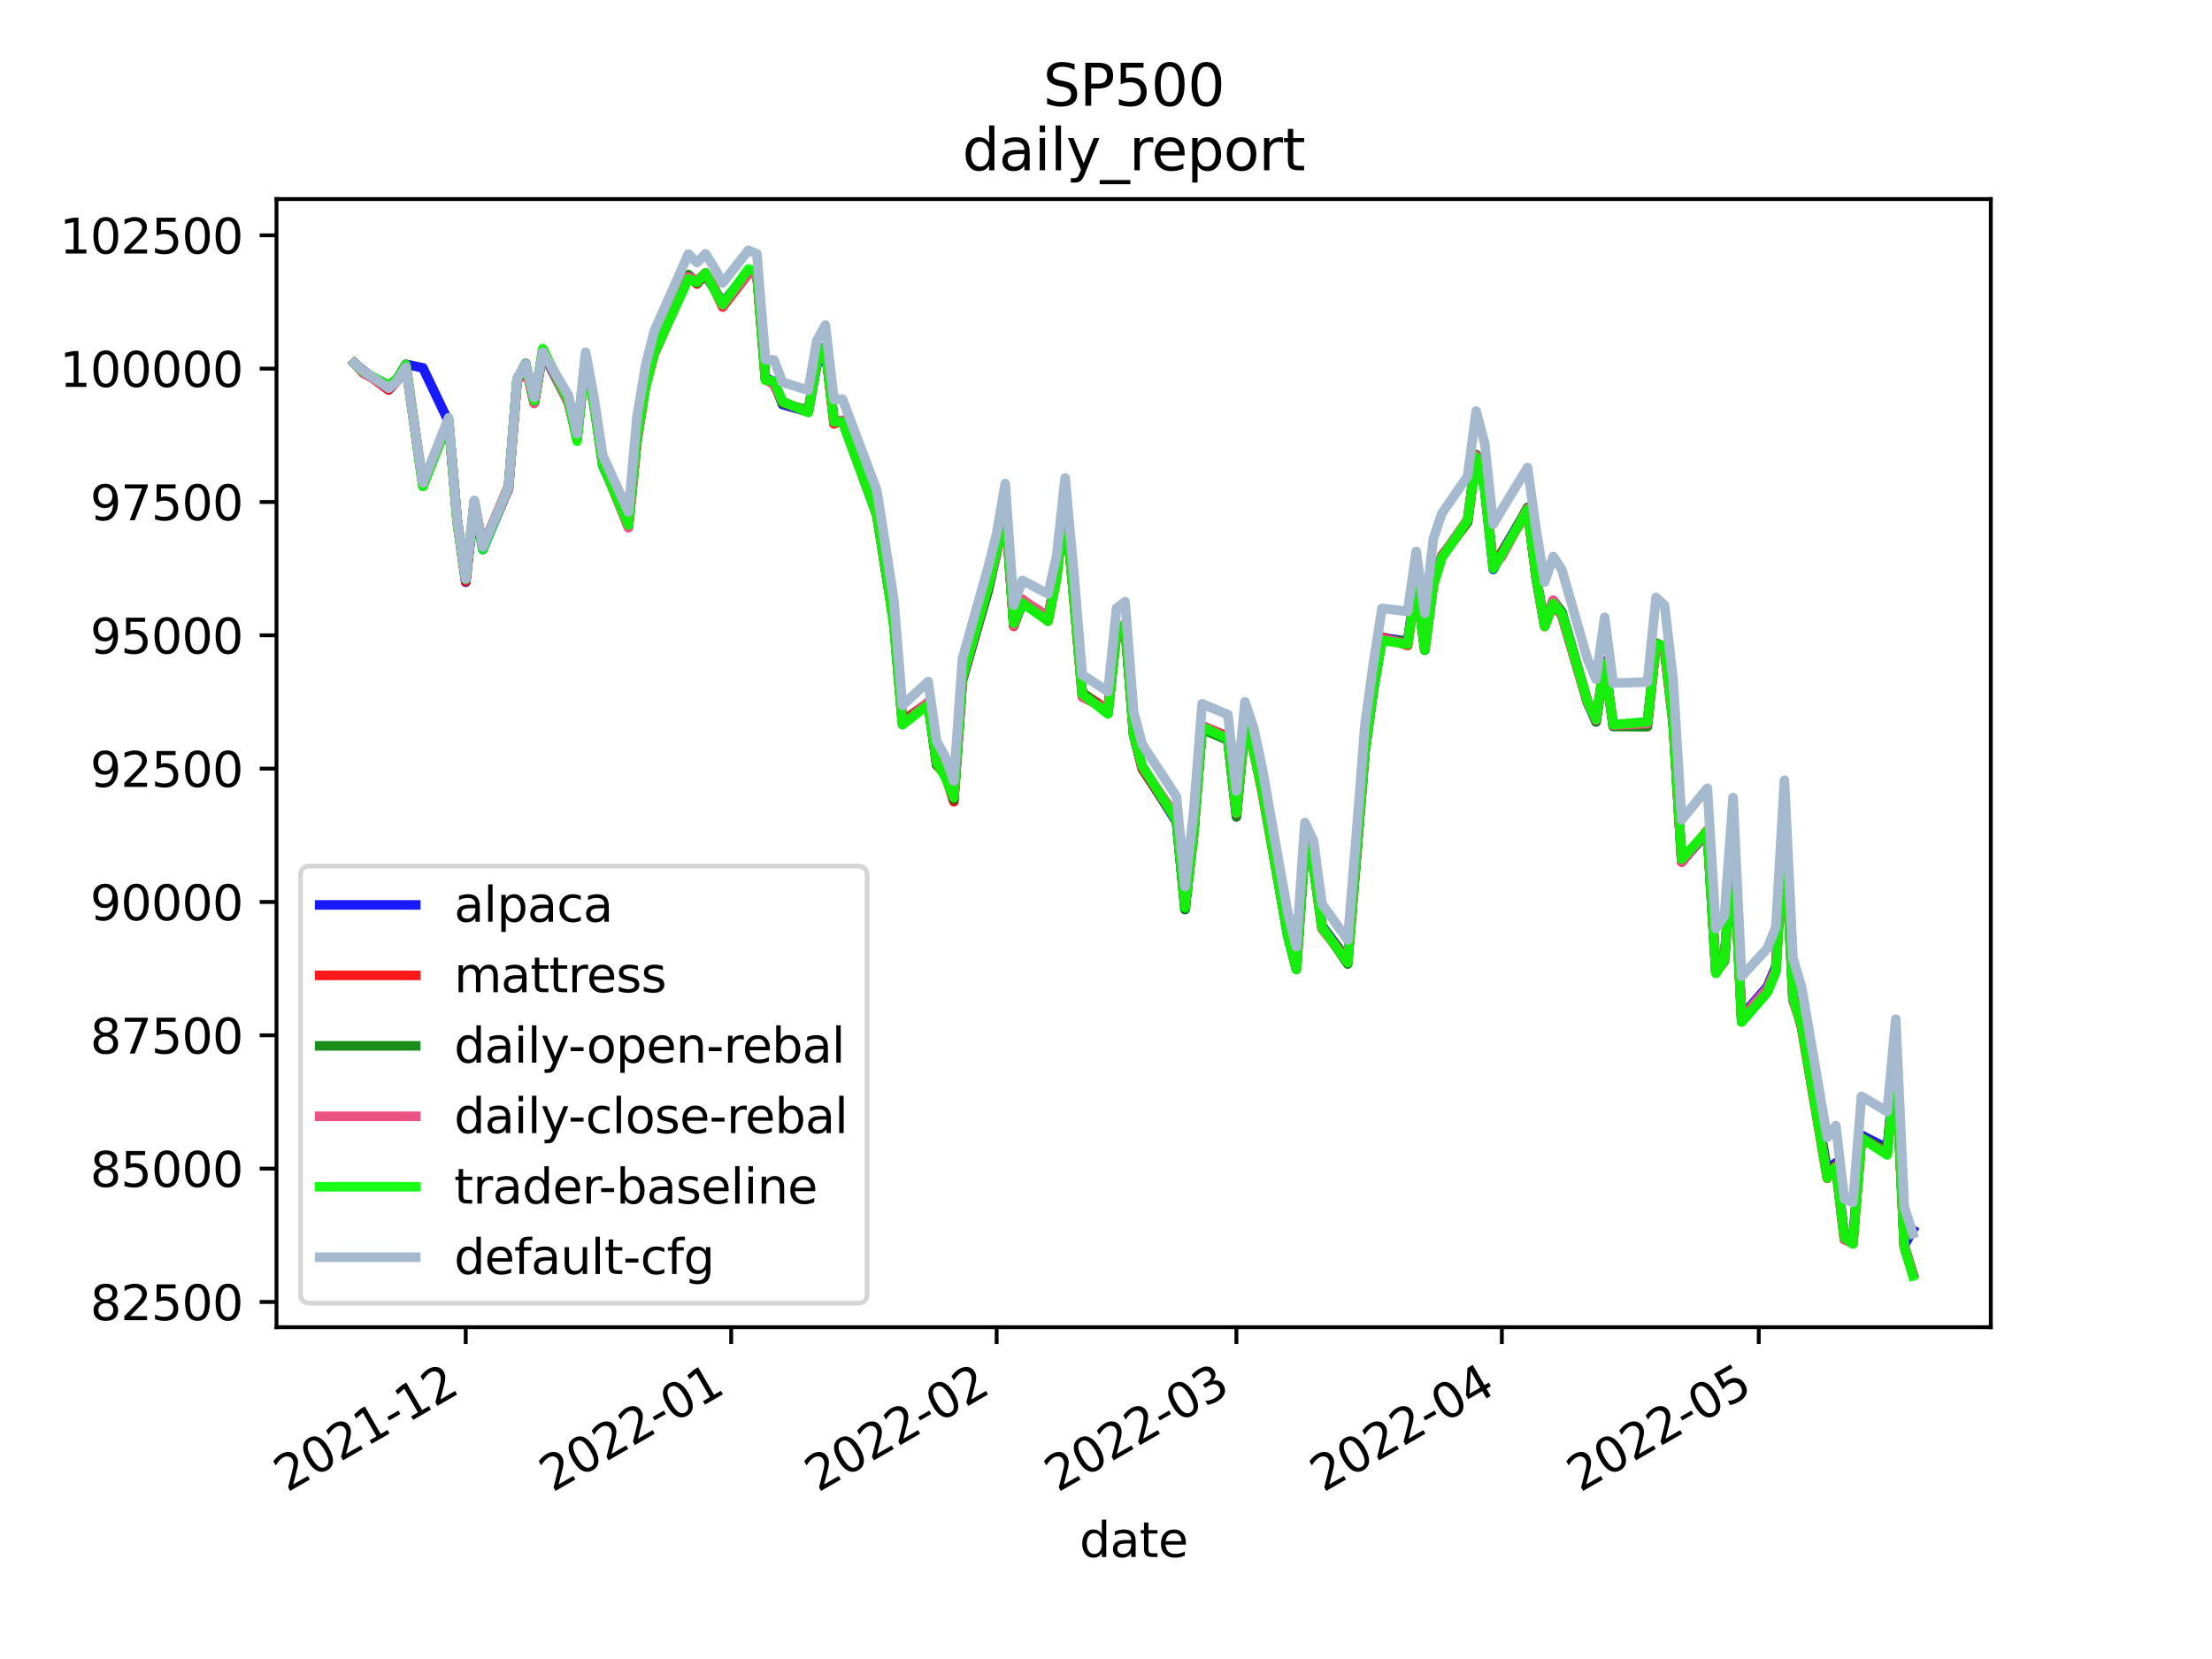 <?xml version="1.0" encoding="utf-8" standalone="no"?>
<!DOCTYPE svg PUBLIC "-//W3C//DTD SVG 1.1//EN"
  "http://www.w3.org/Graphics/SVG/1.1/DTD/svg11.dtd">
<svg height="345.6pt" version="1.1" viewBox="0 0 460.8 345.6" width="460.8pt" xmlns="http://www.w3.org/2000/svg" xmlns:xlink="http://www.w3.org/1999/xlink">
 <defs>
  <style type="text/css">*{stroke-linecap:butt;stroke-linejoin:round;}</style>
 </defs>
 <g id="figure_1">
  <g id="patch_1">
   <path d="M 0 345.6 
L 460.8 345.6 
L 460.8 0 
L 0 0 
z
" style="fill:#ffffff;"/>
  </g>
  <g id="axes_1">
   <g id="patch_2">
    <path d="M 57.6 276.48 
L 414.72 276.48 
L 414.72 41.472 
L 57.6 41.472 
z
" style="fill:#ffffff;"/>
   </g>
   <g id="matplotlib.axis_1">
    <g id="xtick_1">
     <g id="line2d_1">
      <defs>
       <path d="M 0 0 
L 0 3.5 
" id="m276ef73a46" style="stroke:#000000;stroke-width:0.8;"/>
      </defs>
      <g>
       <use style="stroke:#000000;stroke-width:0.8;" x="97.022" xlink:href="#m276ef73a46" y="276.48"/>
      </g>
     </g>
     <g id="text_1">
      <!-- 2021-12 -->
      <g transform="translate(59.798 310.952)rotate(-30)scale(0.1 -0.1)">
       <defs>
        <path d="M 1228 531 
L 3431 531 
L 3431 0 
L 469 0 
L 469 531 
Q 828 903 1448 1529 
Q 2069 2156 2228 2338 
Q 2531 2678 2651 2914 
Q 2772 3150 2772 3378 
Q 2772 3750 2511 3984 
Q 2250 4219 1831 4219 
Q 1534 4219 1204 4116 
Q 875 4013 500 3803 
L 500 4441 
Q 881 4594 1212 4672 
Q 1544 4750 1819 4750 
Q 2544 4750 2975 4387 
Q 3406 4025 3406 3419 
Q 3406 3131 3298 2873 
Q 3191 2616 2906 2266 
Q 2828 2175 2409 1742 
Q 1991 1309 1228 531 
z
" id="DejaVuSans-32" transform="scale(0.016)"/>
        <path d="M 2034 4250 
Q 1547 4250 1301 3770 
Q 1056 3291 1056 2328 
Q 1056 1369 1301 889 
Q 1547 409 2034 409 
Q 2525 409 2770 889 
Q 3016 1369 3016 2328 
Q 3016 3291 2770 3770 
Q 2525 4250 2034 4250 
z
M 2034 4750 
Q 2819 4750 3233 4129 
Q 3647 3509 3647 2328 
Q 3647 1150 3233 529 
Q 2819 -91 2034 -91 
Q 1250 -91 836 529 
Q 422 1150 422 2328 
Q 422 3509 836 4129 
Q 1250 4750 2034 4750 
z
" id="DejaVuSans-30" transform="scale(0.016)"/>
        <path d="M 794 531 
L 1825 531 
L 1825 4091 
L 703 3866 
L 703 4441 
L 1819 4666 
L 2450 4666 
L 2450 531 
L 3481 531 
L 3481 0 
L 794 0 
L 794 531 
z
" id="DejaVuSans-31" transform="scale(0.016)"/>
        <path d="M 313 2009 
L 1997 2009 
L 1997 1497 
L 313 1497 
L 313 2009 
z
" id="DejaVuSans-2d" transform="scale(0.016)"/>
       </defs>
       <use xlink:href="#DejaVuSans-32"/>
       <use x="63.623" xlink:href="#DejaVuSans-30"/>
       <use x="127.246" xlink:href="#DejaVuSans-32"/>
       <use x="190.869" xlink:href="#DejaVuSans-31"/>
       <use x="254.492" xlink:href="#DejaVuSans-2d"/>
       <use x="290.576" xlink:href="#DejaVuSans-31"/>
       <use x="354.199" xlink:href="#DejaVuSans-32"/>
      </g>
     </g>
    </g>
    <g id="xtick_2">
     <g id="line2d_2">
      <g>
       <use style="stroke:#000000;stroke-width:0.8;" x="152.321" xlink:href="#m276ef73a46" y="276.48"/>
      </g>
     </g>
     <g id="text_2">
      <!-- 2022-01 -->
      <g transform="translate(115.096 310.952)rotate(-30)scale(0.1 -0.1)">
       <use xlink:href="#DejaVuSans-32"/>
       <use x="63.623" xlink:href="#DejaVuSans-30"/>
       <use x="127.246" xlink:href="#DejaVuSans-32"/>
       <use x="190.869" xlink:href="#DejaVuSans-32"/>
       <use x="254.492" xlink:href="#DejaVuSans-2d"/>
       <use x="290.576" xlink:href="#DejaVuSans-30"/>
       <use x="354.199" xlink:href="#DejaVuSans-31"/>
      </g>
     </g>
    </g>
    <g id="xtick_3">
     <g id="line2d_3">
      <g>
       <use style="stroke:#000000;stroke-width:0.8;" x="207.619" xlink:href="#m276ef73a46" y="276.48"/>
      </g>
     </g>
     <g id="text_3">
      <!-- 2022-02 -->
      <g transform="translate(170.394 310.952)rotate(-30)scale(0.1 -0.1)">
       <use xlink:href="#DejaVuSans-32"/>
       <use x="63.623" xlink:href="#DejaVuSans-30"/>
       <use x="127.246" xlink:href="#DejaVuSans-32"/>
       <use x="190.869" xlink:href="#DejaVuSans-32"/>
       <use x="254.492" xlink:href="#DejaVuSans-2d"/>
       <use x="290.576" xlink:href="#DejaVuSans-30"/>
       <use x="354.199" xlink:href="#DejaVuSans-32"/>
      </g>
     </g>
    </g>
    <g id="xtick_4">
     <g id="line2d_4">
      <g>
       <use style="stroke:#000000;stroke-width:0.8;" x="257.566" xlink:href="#m276ef73a46" y="276.48"/>
      </g>
     </g>
     <g id="text_4">
      <!-- 2022-03 -->
      <g transform="translate(220.341 310.952)rotate(-30)scale(0.1 -0.1)">
       <defs>
        <path d="M 2597 2516 
Q 3050 2419 3304 2112 
Q 3559 1806 3559 1356 
Q 3559 666 3084 287 
Q 2609 -91 1734 -91 
Q 1441 -91 1130 -33 
Q 819 25 488 141 
L 488 750 
Q 750 597 1062 519 
Q 1375 441 1716 441 
Q 2309 441 2620 675 
Q 2931 909 2931 1356 
Q 2931 1769 2642 2001 
Q 2353 2234 1838 2234 
L 1294 2234 
L 1294 2753 
L 1863 2753 
Q 2328 2753 2575 2939 
Q 2822 3125 2822 3475 
Q 2822 3834 2567 4026 
Q 2313 4219 1838 4219 
Q 1578 4219 1281 4162 
Q 984 4106 628 3988 
L 628 4550 
Q 988 4650 1302 4700 
Q 1616 4750 1894 4750 
Q 2613 4750 3031 4423 
Q 3450 4097 3450 3541 
Q 3450 3153 3228 2886 
Q 3006 2619 2597 2516 
z
" id="DejaVuSans-33" transform="scale(0.016)"/>
       </defs>
       <use xlink:href="#DejaVuSans-32"/>
       <use x="63.623" xlink:href="#DejaVuSans-30"/>
       <use x="127.246" xlink:href="#DejaVuSans-32"/>
       <use x="190.869" xlink:href="#DejaVuSans-32"/>
       <use x="254.492" xlink:href="#DejaVuSans-2d"/>
       <use x="290.576" xlink:href="#DejaVuSans-30"/>
       <use x="354.199" xlink:href="#DejaVuSans-33"/>
      </g>
     </g>
    </g>
    <g id="xtick_5">
     <g id="line2d_5">
      <g>
       <use style="stroke:#000000;stroke-width:0.8;" x="312.864" xlink:href="#m276ef73a46" y="276.48"/>
      </g>
     </g>
     <g id="text_5">
      <!-- 2022-04 -->
      <g transform="translate(275.639 310.952)rotate(-30)scale(0.1 -0.1)">
       <defs>
        <path d="M 2419 4116 
L 825 1625 
L 2419 1625 
L 2419 4116 
z
M 2253 4666 
L 3047 4666 
L 3047 1625 
L 3713 1625 
L 3713 1100 
L 3047 1100 
L 3047 0 
L 2419 0 
L 2419 1100 
L 313 1100 
L 313 1709 
L 2253 4666 
z
" id="DejaVuSans-34" transform="scale(0.016)"/>
       </defs>
       <use xlink:href="#DejaVuSans-32"/>
       <use x="63.623" xlink:href="#DejaVuSans-30"/>
       <use x="127.246" xlink:href="#DejaVuSans-32"/>
       <use x="190.869" xlink:href="#DejaVuSans-32"/>
       <use x="254.492" xlink:href="#DejaVuSans-2d"/>
       <use x="290.576" xlink:href="#DejaVuSans-30"/>
       <use x="354.199" xlink:href="#DejaVuSans-34"/>
      </g>
     </g>
    </g>
    <g id="xtick_6">
     <g id="line2d_6">
      <g>
       <use style="stroke:#000000;stroke-width:0.8;" x="366.379" xlink:href="#m276ef73a46" y="276.48"/>
      </g>
     </g>
     <g id="text_6">
      <!-- 2022-05 -->
      <g transform="translate(329.154 310.952)rotate(-30)scale(0.1 -0.1)">
       <defs>
        <path d="M 691 4666 
L 3169 4666 
L 3169 4134 
L 1269 4134 
L 1269 2991 
Q 1406 3038 1543 3061 
Q 1681 3084 1819 3084 
Q 2600 3084 3056 2656 
Q 3513 2228 3513 1497 
Q 3513 744 3044 326 
Q 2575 -91 1722 -91 
Q 1428 -91 1123 -41 
Q 819 9 494 109 
L 494 744 
Q 775 591 1075 516 
Q 1375 441 1709 441 
Q 2250 441 2565 725 
Q 2881 1009 2881 1497 
Q 2881 1984 2565 2268 
Q 2250 2553 1709 2553 
Q 1456 2553 1204 2497 
Q 953 2441 691 2322 
L 691 4666 
z
" id="DejaVuSans-35" transform="scale(0.016)"/>
       </defs>
       <use xlink:href="#DejaVuSans-32"/>
       <use x="63.623" xlink:href="#DejaVuSans-30"/>
       <use x="127.246" xlink:href="#DejaVuSans-32"/>
       <use x="190.869" xlink:href="#DejaVuSans-32"/>
       <use x="254.492" xlink:href="#DejaVuSans-2d"/>
       <use x="290.576" xlink:href="#DejaVuSans-30"/>
       <use x="354.199" xlink:href="#DejaVuSans-35"/>
      </g>
     </g>
    </g>
    <g id="text_7">
     <!-- date -->
     <g transform="translate(224.885 324.351)scale(0.1 -0.1)">
      <defs>
       <path d="M 2906 2969 
L 2906 4863 
L 3481 4863 
L 3481 0 
L 2906 0 
L 2906 525 
Q 2725 213 2448 61 
Q 2172 -91 1784 -91 
Q 1150 -91 751 415 
Q 353 922 353 1747 
Q 353 2572 751 3078 
Q 1150 3584 1784 3584 
Q 2172 3584 2448 3432 
Q 2725 3281 2906 2969 
z
M 947 1747 
Q 947 1113 1208 752 
Q 1469 391 1925 391 
Q 2381 391 2643 752 
Q 2906 1113 2906 1747 
Q 2906 2381 2643 2742 
Q 2381 3103 1925 3103 
Q 1469 3103 1208 2742 
Q 947 2381 947 1747 
z
" id="DejaVuSans-64" transform="scale(0.016)"/>
       <path d="M 2194 1759 
Q 1497 1759 1228 1600 
Q 959 1441 959 1056 
Q 959 750 1161 570 
Q 1363 391 1709 391 
Q 2188 391 2477 730 
Q 2766 1069 2766 1631 
L 2766 1759 
L 2194 1759 
z
M 3341 1997 
L 3341 0 
L 2766 0 
L 2766 531 
Q 2569 213 2275 61 
Q 1981 -91 1556 -91 
Q 1019 -91 701 211 
Q 384 513 384 1019 
Q 384 1609 779 1909 
Q 1175 2209 1959 2209 
L 2766 2209 
L 2766 2266 
Q 2766 2663 2505 2880 
Q 2244 3097 1772 3097 
Q 1472 3097 1187 3025 
Q 903 2953 641 2809 
L 641 3341 
Q 956 3463 1253 3523 
Q 1550 3584 1831 3584 
Q 2591 3584 2966 3190 
Q 3341 2797 3341 1997 
z
" id="DejaVuSans-61" transform="scale(0.016)"/>
       <path d="M 1172 4494 
L 1172 3500 
L 2356 3500 
L 2356 3053 
L 1172 3053 
L 1172 1153 
Q 1172 725 1289 603 
Q 1406 481 1766 481 
L 2356 481 
L 2356 0 
L 1766 0 
Q 1100 0 847 248 
Q 594 497 594 1153 
L 594 3053 
L 172 3053 
L 172 3500 
L 594 3500 
L 594 4494 
L 1172 4494 
z
" id="DejaVuSans-74" transform="scale(0.016)"/>
       <path d="M 3597 1894 
L 3597 1613 
L 953 1613 
Q 991 1019 1311 708 
Q 1631 397 2203 397 
Q 2534 397 2845 478 
Q 3156 559 3463 722 
L 3463 178 
Q 3153 47 2828 -22 
Q 2503 -91 2169 -91 
Q 1331 -91 842 396 
Q 353 884 353 1716 
Q 353 2575 817 3079 
Q 1281 3584 2069 3584 
Q 2775 3584 3186 3129 
Q 3597 2675 3597 1894 
z
M 3022 2063 
Q 3016 2534 2758 2815 
Q 2500 3097 2075 3097 
Q 1594 3097 1305 2825 
Q 1016 2553 972 2059 
L 3022 2063 
z
" id="DejaVuSans-65" transform="scale(0.016)"/>
      </defs>
      <use xlink:href="#DejaVuSans-64"/>
      <use x="63.477" xlink:href="#DejaVuSans-61"/>
      <use x="124.756" xlink:href="#DejaVuSans-74"/>
      <use x="163.965" xlink:href="#DejaVuSans-65"/>
     </g>
    </g>
   </g>
   <g id="matplotlib.axis_2">
    <g id="ytick_1">
     <g id="line2d_7">
      <defs>
       <path d="M 0 0 
L -3.5 0 
" id="m522f0d14a4" style="stroke:#000000;stroke-width:0.8;"/>
      </defs>
      <g>
       <use style="stroke:#000000;stroke-width:0.8;" x="57.6" xlink:href="#m522f0d14a4" y="271.221"/>
      </g>
     </g>
     <g id="text_8">
      <!-- 82500 -->
      <g transform="translate(18.788 275.021)scale(0.1 -0.1)">
       <defs>
        <path d="M 2034 2216 
Q 1584 2216 1326 1975 
Q 1069 1734 1069 1313 
Q 1069 891 1326 650 
Q 1584 409 2034 409 
Q 2484 409 2743 651 
Q 3003 894 3003 1313 
Q 3003 1734 2745 1975 
Q 2488 2216 2034 2216 
z
M 1403 2484 
Q 997 2584 770 2862 
Q 544 3141 544 3541 
Q 544 4100 942 4425 
Q 1341 4750 2034 4750 
Q 2731 4750 3128 4425 
Q 3525 4100 3525 3541 
Q 3525 3141 3298 2862 
Q 3072 2584 2669 2484 
Q 3125 2378 3379 2068 
Q 3634 1759 3634 1313 
Q 3634 634 3220 271 
Q 2806 -91 2034 -91 
Q 1263 -91 848 271 
Q 434 634 434 1313 
Q 434 1759 690 2068 
Q 947 2378 1403 2484 
z
M 1172 3481 
Q 1172 3119 1398 2916 
Q 1625 2713 2034 2713 
Q 2441 2713 2670 2916 
Q 2900 3119 2900 3481 
Q 2900 3844 2670 4047 
Q 2441 4250 2034 4250 
Q 1625 4250 1398 4047 
Q 1172 3844 1172 3481 
z
" id="DejaVuSans-38" transform="scale(0.016)"/>
       </defs>
       <use xlink:href="#DejaVuSans-38"/>
       <use x="63.623" xlink:href="#DejaVuSans-32"/>
       <use x="127.246" xlink:href="#DejaVuSans-35"/>
       <use x="190.869" xlink:href="#DejaVuSans-30"/>
       <use x="254.492" xlink:href="#DejaVuSans-30"/>
      </g>
     </g>
    </g>
    <g id="ytick_2">
     <g id="line2d_8">
      <g>
       <use style="stroke:#000000;stroke-width:0.8;" x="57.6" xlink:href="#m522f0d14a4" y="243.446"/>
      </g>
     </g>
     <g id="text_9">
      <!-- 85000 -->
      <g transform="translate(18.788 247.245)scale(0.1 -0.1)">
       <use xlink:href="#DejaVuSans-38"/>
       <use x="63.623" xlink:href="#DejaVuSans-35"/>
       <use x="127.246" xlink:href="#DejaVuSans-30"/>
       <use x="190.869" xlink:href="#DejaVuSans-30"/>
       <use x="254.492" xlink:href="#DejaVuSans-30"/>
      </g>
     </g>
    </g>
    <g id="ytick_3">
     <g id="line2d_9">
      <g>
       <use style="stroke:#000000;stroke-width:0.8;" x="57.6" xlink:href="#m522f0d14a4" y="215.671"/>
      </g>
     </g>
     <g id="text_10">
      <!-- 87500 -->
      <g transform="translate(18.788 219.47)scale(0.1 -0.1)">
       <defs>
        <path d="M 525 4666 
L 3525 4666 
L 3525 4397 
L 1831 0 
L 1172 0 
L 2766 4134 
L 525 4134 
L 525 4666 
z
" id="DejaVuSans-37" transform="scale(0.016)"/>
       </defs>
       <use xlink:href="#DejaVuSans-38"/>
       <use x="63.623" xlink:href="#DejaVuSans-37"/>
       <use x="127.246" xlink:href="#DejaVuSans-35"/>
       <use x="190.869" xlink:href="#DejaVuSans-30"/>
       <use x="254.492" xlink:href="#DejaVuSans-30"/>
      </g>
     </g>
    </g>
    <g id="ytick_4">
     <g id="line2d_10">
      <g>
       <use style="stroke:#000000;stroke-width:0.8;" x="57.6" xlink:href="#m522f0d14a4" y="187.896"/>
      </g>
     </g>
     <g id="text_11">
      <!-- 90000 -->
      <g transform="translate(18.788 191.695)scale(0.1 -0.1)">
       <defs>
        <path d="M 703 97 
L 703 672 
Q 941 559 1184 500 
Q 1428 441 1663 441 
Q 2288 441 2617 861 
Q 2947 1281 2994 2138 
Q 2813 1869 2534 1725 
Q 2256 1581 1919 1581 
Q 1219 1581 811 2004 
Q 403 2428 403 3163 
Q 403 3881 828 4315 
Q 1253 4750 1959 4750 
Q 2769 4750 3195 4129 
Q 3622 3509 3622 2328 
Q 3622 1225 3098 567 
Q 2575 -91 1691 -91 
Q 1453 -91 1209 -44 
Q 966 3 703 97 
z
M 1959 2075 
Q 2384 2075 2632 2365 
Q 2881 2656 2881 3163 
Q 2881 3666 2632 3958 
Q 2384 4250 1959 4250 
Q 1534 4250 1286 3958 
Q 1038 3666 1038 3163 
Q 1038 2656 1286 2365 
Q 1534 2075 1959 2075 
z
" id="DejaVuSans-39" transform="scale(0.016)"/>
       </defs>
       <use xlink:href="#DejaVuSans-39"/>
       <use x="63.623" xlink:href="#DejaVuSans-30"/>
       <use x="127.246" xlink:href="#DejaVuSans-30"/>
       <use x="190.869" xlink:href="#DejaVuSans-30"/>
       <use x="254.492" xlink:href="#DejaVuSans-30"/>
      </g>
     </g>
    </g>
    <g id="ytick_5">
     <g id="line2d_11">
      <g>
       <use style="stroke:#000000;stroke-width:0.8;" x="57.6" xlink:href="#m522f0d14a4" y="160.121"/>
      </g>
     </g>
     <g id="text_12">
      <!-- 92500 -->
      <g transform="translate(18.788 163.92)scale(0.1 -0.1)">
       <use xlink:href="#DejaVuSans-39"/>
       <use x="63.623" xlink:href="#DejaVuSans-32"/>
       <use x="127.246" xlink:href="#DejaVuSans-35"/>
       <use x="190.869" xlink:href="#DejaVuSans-30"/>
       <use x="254.492" xlink:href="#DejaVuSans-30"/>
      </g>
     </g>
    </g>
    <g id="ytick_6">
     <g id="line2d_12">
      <g>
       <use style="stroke:#000000;stroke-width:0.8;" x="57.6" xlink:href="#m522f0d14a4" y="132.345"/>
      </g>
     </g>
     <g id="text_13">
      <!-- 95000 -->
      <g transform="translate(18.788 136.145)scale(0.1 -0.1)">
       <use xlink:href="#DejaVuSans-39"/>
       <use x="63.623" xlink:href="#DejaVuSans-35"/>
       <use x="127.246" xlink:href="#DejaVuSans-30"/>
       <use x="190.869" xlink:href="#DejaVuSans-30"/>
       <use x="254.492" xlink:href="#DejaVuSans-30"/>
      </g>
     </g>
    </g>
    <g id="ytick_7">
     <g id="line2d_13">
      <g>
       <use style="stroke:#000000;stroke-width:0.8;" x="57.6" xlink:href="#m522f0d14a4" y="104.57"/>
      </g>
     </g>
     <g id="text_14">
      <!-- 97500 -->
      <g transform="translate(18.788 108.369)scale(0.1 -0.1)">
       <use xlink:href="#DejaVuSans-39"/>
       <use x="63.623" xlink:href="#DejaVuSans-37"/>
       <use x="127.246" xlink:href="#DejaVuSans-35"/>
       <use x="190.869" xlink:href="#DejaVuSans-30"/>
       <use x="254.492" xlink:href="#DejaVuSans-30"/>
      </g>
     </g>
    </g>
    <g id="ytick_8">
     <g id="line2d_14">
      <g>
       <use style="stroke:#000000;stroke-width:0.8;" x="57.6" xlink:href="#m522f0d14a4" y="76.795"/>
      </g>
     </g>
     <g id="text_15">
      <!-- 100000 -->
      <g transform="translate(12.425 80.594)scale(0.1 -0.1)">
       <use xlink:href="#DejaVuSans-31"/>
       <use x="63.623" xlink:href="#DejaVuSans-30"/>
       <use x="127.246" xlink:href="#DejaVuSans-30"/>
       <use x="190.869" xlink:href="#DejaVuSans-30"/>
       <use x="254.492" xlink:href="#DejaVuSans-30"/>
       <use x="318.115" xlink:href="#DejaVuSans-30"/>
      </g>
     </g>
    </g>
    <g id="ytick_9">
     <g id="line2d_15">
      <g>
       <use style="stroke:#000000;stroke-width:0.8;" x="57.6" xlink:href="#m522f0d14a4" y="49.02"/>
      </g>
     </g>
     <g id="text_16">
      <!-- 102500 -->
      <g transform="translate(12.425 52.819)scale(0.1 -0.1)">
       <use xlink:href="#DejaVuSans-31"/>
       <use x="63.623" xlink:href="#DejaVuSans-30"/>
       <use x="127.246" xlink:href="#DejaVuSans-32"/>
       <use x="190.869" xlink:href="#DejaVuSans-35"/>
       <use x="254.492" xlink:href="#DejaVuSans-30"/>
       <use x="318.115" xlink:href="#DejaVuSans-30"/>
      </g>
     </g>
    </g>
   </g>
   <g id="line2d_16">
    <path clip-path="url(#pe1cf4dbcd1)" d="M 73.833 75.647 
L 75.617 77.137 
L 80.968 81.184 
L 82.752 78.94 
L 84.536 75.891 
L 88.103 76.637 
L 93.455 87.847 
L 95.239 108.364 
L 97.022 121.293 
L 98.806 105.291 
L 100.59 114.469 
L 105.941 101.72 
L 107.725 79.195 
L 109.509 75.813 
L 111.293 83.92 
L 113.077 73.517 
L 118.428 83.813 
L 120.212 91.197 
L 121.996 74.715 
L 123.78 84.35 
L 125.563 96.966 
L 130.915 109.071 
L 132.699 91.138 
L 134.482 79.958 
L 136.266 73.658 
L 143.402 57.432 
L 145.185 58.735 
L 146.969 57.401 
L 148.753 60.075 
L 150.537 63.042 
L 155.888 56.764 
L 157.672 57.031 
L 159.456 78.668 
L 161.24 79.575 
L 163.024 84.277 
L 168.375 85.79 
L 170.159 76.106 
L 171.943 72.107 
L 173.726 87.713 
L 175.51 87.62 
L 182.646 106.437 
L 184.429 118.388 
L 186.213 129.489 
L 187.997 150.365 
L 193.348 146.399 
L 195.132 159.363 
L 196.916 161.124 
L 198.7 166.709 
L 200.484 141.834 
L 205.835 123.006 
L 207.619 115.221 
L 209.403 105.509 
L 211.187 130.242 
L 212.97 125.639 
L 218.322 128.903 
L 220.106 119.649 
L 221.889 104.691 
L 223.673 123.957 
L 225.457 144.42 
L 230.809 148.177 
L 232.592 131.545 
L 234.376 130.402 
L 236.16 153.219 
L 237.944 160.009 
L 245.079 171.217 
L 246.863 189.459 
L 248.647 173.798 
L 250.431 151.376 
L 255.782 154.092 
L 257.566 169.727 
L 259.35 150.995 
L 261.133 155.768 
L 262.917 163.94 
L 268.269 195.028 
L 270.053 201.845 
L 271.836 176.321 
L 273.62 180.041 
L 275.404 192.897 
L 280.755 199.983 
L 282.539 178.891 
L 284.323 156.795 
L 286.107 143.512 
L 287.891 132.839 
L 293.242 133.604 
L 295.026 121.13 
L 296.81 134.92 
L 298.594 121.029 
L 300.377 115.896 
L 305.729 108.362 
L 307.513 95.265 
L 309.296 101.769 
L 311.08 118.632 
L 312.864 114.987 
L 318.216 105.905 
L 319.999 120.118 
L 321.783 129.982 
L 323.567 125.104 
L 325.351 127.599 
L 330.702 146.361 
L 332.486 150.331 
L 334.27 137.781 
L 336.054 151.169 
L 343.189 150.412 
L 344.973 134.375 
L 346.757 135.161 
L 348.54 150.407 
L 350.324 179.496 
L 355.676 173.476 
L 357.459 202.434 
L 359.243 199.424 
L 361.027 174.588 
L 362.811 211.707 
L 368.162 205.55 
L 369.946 201.305 
L 371.73 171.175 
L 373.514 207.449 
L 375.298 213.217 
L 380.649 243.721 
L 382.433 242.243 
L 384.217 257.478 
L 386.001 258.436 
L 387.784 236.483 
L 393.136 239.199 
L 394.92 220.415 
L 396.703 259.455 
L 398.487 256.267 
" style="fill:none;stroke:#0000ff;stroke-linecap:square;stroke-opacity:0.9;stroke-width:2;"/>
   </g>
   <g id="line2d_17">
    <path clip-path="url(#pe1cf4dbcd1)" d="M 73.833 75.647 
L 75.617 77.321 
L 80.968 81.233 
L 82.752 79.351 
L 84.536 76.343 
L 88.103 100.939 
L 93.455 87.593 
L 95.239 108.548 
L 97.022 121.152 
L 98.806 104.484 
L 100.59 113.857 
L 105.941 101.187 
L 107.725 79.486 
L 109.509 76.554 
L 111.293 83.875 
L 113.077 73.11 
L 118.428 83.543 
L 120.212 91.336 
L 121.996 74.372 
L 123.78 83.973 
L 125.563 96.432 
L 130.915 109.747 
L 132.699 91.668 
L 134.482 80.526 
L 136.266 73.804 
L 143.402 57.406 
L 145.185 59.174 
L 146.969 57.11 
L 148.753 60.057 
L 150.537 63.948 
L 155.888 57.039 
L 157.672 56.713 
L 159.456 79.102 
L 161.24 79.832 
L 163.024 83.85 
L 168.375 85.812 
L 170.159 75.072 
L 171.943 72.485 
L 173.726 88.311 
L 175.51 87.575 
L 182.646 106.86 
L 184.429 118.37 
L 186.213 129.884 
L 187.997 150.217 
L 193.348 146.382 
L 195.132 159.408 
L 196.916 161.231 
L 198.7 167.027 
L 200.484 141.586 
L 205.835 122.815 
L 207.619 114.817 
L 209.403 105.128 
L 211.187 130.468 
L 212.97 124.851 
L 218.322 129.384 
L 220.106 120.355 
L 221.889 104.887 
L 223.673 124.17 
L 225.457 144.344 
L 230.809 147.857 
L 232.592 132.103 
L 234.376 130.151 
L 236.16 153.047 
L 237.944 160.202 
L 245.079 170.819 
L 246.863 189.11 
L 248.647 173.974 
L 250.431 151.191 
L 255.782 153.405 
L 257.566 169.294 
L 259.35 151.378 
L 261.133 156.33 
L 262.917 164.971 
L 268.269 194.62 
L 270.053 201.755 
L 271.836 176.07 
L 273.62 180.364 
L 275.404 193.489 
L 280.755 199.983 
L 282.539 178.386 
L 284.323 156.781 
L 286.107 143.264 
L 287.891 132.712 
L 293.242 134.462 
L 295.026 121.542 
L 296.81 135.217 
L 298.594 121.484 
L 300.377 115.717 
L 305.729 108.803 
L 307.513 94.756 
L 309.296 101.438 
L 311.08 118.036 
L 312.864 115.068 
L 318.216 106.598 
L 319.999 120.158 
L 321.783 130.506 
L 323.567 125.744 
L 325.351 128.273 
L 330.702 146.422 
L 332.486 149.71 
L 334.27 137.984 
L 336.054 150.959 
L 343.189 150.812 
L 344.973 134 
L 346.757 135.564 
L 348.54 150.709 
L 350.324 179.591 
L 355.676 172.94 
L 357.459 202.18 
L 359.243 199.915 
L 361.027 175.315 
L 362.811 212.174 
L 368.162 206.41 
L 369.946 201.756 
L 371.73 172.38 
L 373.514 207.64 
L 375.298 214.097 
L 380.649 245.459 
L 382.433 242.71 
L 384.217 258.234 
L 386.001 258.86 
L 387.784 237.141 
L 393.136 240.054 
L 394.92 221.724 
L 396.703 259.802 
L 398.487 265.369 
" style="fill:none;stroke:#ff0000;stroke-linecap:square;stroke-opacity:0.9;stroke-width:2;"/>
   </g>
   <g id="line2d_18">
    <path clip-path="url(#pe1cf4dbcd1)" d="M 73.833 75.647 
L 75.617 77.617 
L 80.968 80.259 
L 82.752 78.937 
L 84.536 75.99 
L 88.103 101.265 
L 93.455 87.627 
L 95.239 108.229 
L 97.022 120.746 
L 98.806 105.244 
L 100.59 113.784 
L 105.941 101.69 
L 107.725 78.995 
L 109.509 75.704 
L 111.293 83.876 
L 113.077 73.265 
L 118.428 83.955 
L 120.212 91.017 
L 121.996 74.706 
L 123.78 84.307 
L 125.563 96.128 
L 130.915 109.038 
L 132.699 91.616 
L 134.482 79.98 
L 136.266 73.546 
L 143.402 57.202 
L 145.185 58.925 
L 146.969 56.888 
L 148.753 59.971 
L 150.537 63.515 
L 155.888 56.777 
L 157.672 56.863 
L 159.456 78.935 
L 161.24 80.007 
L 163.024 84.007 
L 168.375 85.434 
L 170.159 75.553 
L 171.943 72.83 
L 173.726 87.447 
L 175.51 87.742 
L 182.646 107.352 
L 184.429 118.381 
L 186.213 129.548 
L 187.997 150.558 
L 193.348 146.472 
L 195.132 159.248 
L 196.916 161.168 
L 198.7 166.549 
L 200.484 141.048 
L 205.835 123.069 
L 207.619 114.995 
L 209.403 104.961 
L 211.187 130.262 
L 212.97 125.579 
L 218.322 128.496 
L 220.106 119.635 
L 221.889 104.722 
L 223.673 124.037 
L 225.457 144.324 
L 230.809 148.634 
L 232.592 131.758 
L 234.376 130.717 
L 236.16 152.711 
L 237.944 159.868 
L 245.079 170.74 
L 246.863 189.451 
L 248.647 173.353 
L 250.431 151.904 
L 255.782 154.196 
L 257.566 170.205 
L 259.35 151.146 
L 261.133 156.026 
L 262.917 164.105 
L 268.269 194.44 
L 270.053 201.745 
L 271.836 175.924 
L 273.62 180.141 
L 275.404 193.029 
L 280.755 200.836 
L 282.539 178.74 
L 284.323 156.477 
L 286.107 143.775 
L 287.891 133.348 
L 293.242 133.529 
L 295.026 121.921 
L 296.81 135.441 
L 298.594 121.687 
L 300.377 115.941 
L 305.729 108.717 
L 307.513 94.713 
L 309.296 101.464 
L 311.08 117.84 
L 312.864 115.545 
L 318.216 105.681 
L 319.999 120.453 
L 321.783 130.395 
L 323.567 125.129 
L 325.351 127.45 
L 330.702 145.96 
L 332.486 150.401 
L 334.27 138.354 
L 336.054 151.338 
L 343.189 151.391 
L 344.973 133.945 
L 346.757 134.828 
L 348.54 150.029 
L 350.324 178.77 
L 355.676 173.729 
L 357.459 202.563 
L 359.243 200.27 
L 361.027 175.374 
L 362.811 212.852 
L 368.162 206.598 
L 369.946 202.296 
L 371.73 171.941 
L 373.514 208.447 
L 375.298 213.476 
L 380.649 244.509 
L 382.433 243.023 
L 384.217 257.808 
L 386.001 258.381 
L 387.784 236.907 
L 393.136 239.864 
L 394.92 220.955 
L 396.703 259.497 
L 398.487 265.282 
" style="fill:none;stroke:#008000;stroke-linecap:square;stroke-opacity:0.9;stroke-width:2;"/>
   </g>
   <g id="line2d_19">
    <path clip-path="url(#pe1cf4dbcd1)" d="M 73.833 75.647 
L 75.617 77.73 
L 80.968 80.558 
L 82.752 79.198 
L 84.536 75.945 
L 88.103 100.721 
L 93.455 87.867 
L 95.239 108.609 
L 97.022 120.767 
L 98.806 104.497 
L 100.59 113.746 
L 105.941 101.917 
L 107.725 79.228 
L 109.509 76.183 
L 111.293 84.053 
L 113.077 72.99 
L 118.428 83.996 
L 120.212 91.302 
L 121.996 74.379 
L 123.78 84.76 
L 125.563 96.612 
L 130.915 109.94 
L 132.699 91.873 
L 134.482 80.257 
L 136.266 73.858 
L 143.402 57.646 
L 145.185 58.498 
L 146.969 56.84 
L 148.753 59.831 
L 150.537 63.584 
L 155.888 56.868 
L 157.672 57.209 
L 159.456 78.835 
L 161.24 80.2 
L 163.024 83.7 
L 168.375 85.797 
L 170.159 75.375 
L 171.943 72.762 
L 173.726 87.905 
L 175.51 87.563 
L 182.646 107.256 
L 184.429 117.857 
L 186.213 130.126 
L 187.997 150.933 
L 193.348 146.265 
L 195.132 158.479 
L 196.916 161.241 
L 198.7 166.129 
L 200.484 141.123 
L 205.835 122.057 
L 207.619 115.583 
L 209.403 105.366 
L 211.187 130.274 
L 212.97 124.951 
L 218.322 128.358 
L 220.106 119.692 
L 221.889 104.348 
L 223.673 124.318 
L 225.457 145.192 
L 230.809 147.873 
L 232.592 131.69 
L 234.376 129.883 
L 236.16 152.982 
L 237.944 159.723 
L 245.079 170.277 
L 246.863 188.601 
L 248.647 174.054 
L 250.431 151.113 
L 255.782 153.797 
L 257.566 169.446 
L 259.35 151.109 
L 261.133 156.301 
L 262.917 164.471 
L 268.269 194.118 
L 270.053 201.96 
L 271.836 175.655 
L 273.62 180.35 
L 275.404 193.388 
L 280.755 200.408 
L 282.539 178.811 
L 284.323 156.758 
L 286.107 142.955 
L 287.891 133.043 
L 293.242 134.084 
L 295.026 121.83 
L 296.81 134.621 
L 298.594 121.728 
L 300.377 115.949 
L 305.729 108.194 
L 307.513 94.964 
L 309.296 101.614 
L 311.08 118.008 
L 312.864 115.939 
L 318.216 105.949 
L 319.999 120.375 
L 321.783 130.42 
L 323.567 125.038 
L 325.351 128.186 
L 330.702 146.129 
L 332.486 150.013 
L 334.27 138.394 
L 336.054 151.057 
L 343.189 150.739 
L 344.973 134.548 
L 346.757 134.946 
L 348.54 150.27 
L 350.324 179.477 
L 355.676 173.133 
L 357.459 202.632 
L 359.243 200.007 
L 361.027 174.303 
L 362.811 212.063 
L 368.162 205.938 
L 369.946 201.928 
L 371.73 171.834 
L 373.514 208.387 
L 375.298 213.227 
L 380.649 245.082 
L 382.433 243.075 
L 384.217 258.172 
L 386.001 259.103 
L 387.784 237.066 
L 393.136 240.347 
L 394.92 221.068 
L 396.703 259.441 
L 398.487 265.297 
" style="fill:none;stroke:#ec5283;stroke-linecap:square;stroke-width:2;"/>
   </g>
   <g id="line2d_20">
    <path clip-path="url(#pe1cf4dbcd1)" d="M 73.833 75.647 
L 75.617 77.394 
L 80.968 80.268 
L 82.752 78.893 
L 84.536 75.947 
L 88.103 101.304 
L 93.455 87.641 
L 95.239 109.007 
L 97.022 120.647 
L 98.806 104.564 
L 100.59 114.47 
L 105.941 101.427 
L 107.725 78.986 
L 109.509 75.958 
L 111.293 83.499 
L 113.077 72.612 
L 118.428 83.446 
L 120.212 91.912 
L 121.996 74.599 
L 123.78 84.635 
L 125.563 96.875 
L 130.915 109.368 
L 132.699 91.123 
L 134.482 80.643 
L 136.266 73.661 
L 143.402 58.109 
L 145.185 58.766 
L 146.969 56.843 
L 148.753 60.277 
L 150.537 63.4 
L 155.888 56.038 
L 157.672 56.519 
L 159.456 79.201 
L 161.24 79.37 
L 163.024 83.63 
L 168.375 85.922 
L 170.159 75.468 
L 171.943 72.199 
L 173.726 87.818 
L 175.51 87.912 
L 182.646 107.208 
L 184.429 118.151 
L 186.213 130.418 
L 187.997 150.975 
L 193.348 146.85 
L 195.132 158.892 
L 196.916 161.981 
L 198.7 166.123 
L 200.484 141.289 
L 205.835 122.206 
L 207.619 114.727 
L 209.403 105.287 
L 211.187 129.822 
L 212.97 125.624 
L 218.322 129.401 
L 220.106 120.547 
L 221.889 104.693 
L 223.673 124.241 
L 225.457 144.591 
L 230.809 148.704 
L 232.592 131.715 
L 234.376 129.888 
L 236.16 153.18 
L 237.944 159.524 
L 245.079 170.928 
L 246.863 189.119 
L 248.647 174.072 
L 250.431 151.469 
L 255.782 153.919 
L 257.566 169.318 
L 259.35 150.731 
L 261.133 156.473 
L 262.917 164.561 
L 268.269 195.066 
L 270.053 201.971 
L 271.836 176.388 
L 273.62 180.672 
L 275.404 193.216 
L 280.755 200.487 
L 282.539 178.203 
L 284.323 156.747 
L 286.107 143.602 
L 287.891 133.431 
L 293.242 134.2 
L 295.026 121.698 
L 296.81 135.323 
L 298.594 121.94 
L 300.377 116.16 
L 305.729 108.379 
L 307.513 95.289 
L 309.296 102.171 
L 311.08 118.469 
L 312.864 115.426 
L 318.216 106.175 
L 319.999 120.122 
L 321.783 130.5 
L 323.567 125.723 
L 325.351 127.809 
L 330.702 146.184 
L 332.486 149.84 
L 334.27 138.197 
L 336.054 150.945 
L 343.189 150.373 
L 344.973 134.133 
L 346.757 134.559 
L 348.54 150.671 
L 350.324 178.963 
L 355.676 173.106 
L 357.459 202.786 
L 359.243 199.915 
L 361.027 174.683 
L 362.811 212.888 
L 368.162 206.738 
L 369.946 202.406 
L 371.73 171.674 
L 373.514 207.791 
L 375.298 213.606 
L 380.649 245.393 
L 382.433 243.116 
L 384.217 257.807 
L 386.001 259.149 
L 387.784 237.114 
L 393.136 240.61 
L 394.92 221.112 
L 396.703 259.825 
L 398.487 265.798 
" style="fill:none;stroke:#00ff00;stroke-linecap:square;stroke-opacity:0.9;stroke-width:2;"/>
   </g>
   <g id="line2d_21">
    <path clip-path="url(#pe1cf4dbcd1)" d="M 73.833 75.647 
L 75.617 77.22 
L 80.968 80.883 
L 82.752 79.352 
L 84.536 76.502 
L 88.103 100.616 
L 93.455 87.043 
L 95.239 108.327 
L 97.022 120.547 
L 98.806 104.244 
L 100.59 113.941 
L 105.941 101.383 
L 107.725 78.813 
L 109.509 75.847 
L 111.293 82.788 
L 113.077 73.351 
L 118.428 82.399 
L 120.212 90.352 
L 121.996 73.37 
L 123.78 83.046 
L 125.563 94.852 
L 130.915 106.634 
L 132.699 86.796 
L 134.482 76.143 
L 136.266 69.06 
L 143.402 52.923 
L 145.185 54.721 
L 146.969 52.878 
L 148.753 55.685 
L 150.537 58.951 
L 155.888 52.154 
L 157.672 52.87 
L 159.456 74.909 
L 161.24 74.997 
L 163.024 79.629 
L 168.375 81.302 
L 170.159 70.955 
L 171.943 67.735 
L 173.726 83.196 
L 175.51 83.151 
L 182.646 102.101 
L 184.429 113.395 
L 186.213 125.008 
L 187.997 146.937 
L 193.348 141.975 
L 195.132 154.476 
L 196.916 157.643 
L 198.7 162.685 
L 200.484 137.274 
L 205.835 118.216 
L 207.619 111.147 
L 209.403 100.747 
L 211.187 126.049 
L 212.97 120.909 
L 218.322 123.698 
L 220.106 115.836 
L 221.889 99.586 
L 223.673 119.06 
L 225.457 140.575 
L 230.809 144.06 
L 232.592 126.737 
L 234.376 125.345 
L 236.16 148.342 
L 237.944 155.042 
L 245.079 165.946 
L 246.863 184.695 
L 248.647 169.275 
L 250.431 146.607 
L 255.782 148.866 
L 257.566 164.779 
L 259.35 146.215 
L 261.133 151.531 
L 262.917 159.888 
L 268.269 190.103 
L 270.053 197.219 
L 271.836 171.352 
L 273.62 175.061 
L 275.404 188.299 
L 280.755 195.798 
L 282.539 173.97 
L 284.323 151.14 
L 286.107 138.17 
L 287.891 126.74 
L 293.242 127.371 
L 295.026 114.877 
L 296.81 127.726 
L 298.594 112.218 
L 300.377 106.925 
L 305.729 99.223 
L 307.513 85.635 
L 309.296 92.397 
L 311.08 109.189 
L 312.864 106.175 
L 318.216 97.406 
L 319.999 110.262 
L 321.783 121.269 
L 323.567 115.943 
L 325.351 118.635 
L 330.702 137.328 
L 332.486 141.496 
L 334.27 128.587 
L 336.054 142.3 
L 343.189 142.088 
L 344.973 124.47 
L 346.757 126.098 
L 348.54 141.522 
L 350.324 170.765 
L 355.676 164.203 
L 357.459 193.43 
L 359.243 190.775 
L 361.027 166.142 
L 362.811 203.38 
L 368.162 197.578 
L 369.946 193.134 
L 371.73 162.549 
L 373.514 199.642 
L 375.298 205.552 
L 380.649 236.948 
L 382.433 234.494 
L 384.217 249.752 
L 386.001 250.469 
L 387.784 228.396 
L 393.136 231.539 
L 394.92 212.317 
L 396.703 251.434 
L 398.487 256.99 
" style="fill:none;stroke:#a5b9cf;stroke-linecap:square;stroke-width:2;"/>
   </g>
   <g id="patch_3">
    <path d="M 57.6 276.48 
L 57.6 41.472 
" style="fill:none;stroke:#000000;stroke-linecap:square;stroke-linejoin:miter;stroke-width:0.8;"/>
   </g>
   <g id="patch_4">
    <path d="M 414.72 276.48 
L 414.72 41.472 
" style="fill:none;stroke:#000000;stroke-linecap:square;stroke-linejoin:miter;stroke-width:0.8;"/>
   </g>
   <g id="patch_5">
    <path d="M 57.6 276.48 
L 414.72 276.48 
" style="fill:none;stroke:#000000;stroke-linecap:square;stroke-linejoin:miter;stroke-width:0.8;"/>
   </g>
   <g id="patch_6">
    <path d="M 57.6 41.472 
L 414.72 41.472 
" style="fill:none;stroke:#000000;stroke-linecap:square;stroke-linejoin:miter;stroke-width:0.8;"/>
   </g>
   <g id="text_17">
    <!-- SP500 -->
    <g transform="translate(217.281 22.035)scale(0.12 -0.12)">
     <defs>
      <path d="M 3425 4513 
L 3425 3897 
Q 3066 4069 2747 4153 
Q 2428 4238 2131 4238 
Q 1616 4238 1336 4038 
Q 1056 3838 1056 3469 
Q 1056 3159 1242 3001 
Q 1428 2844 1947 2747 
L 2328 2669 
Q 3034 2534 3370 2195 
Q 3706 1856 3706 1288 
Q 3706 609 3251 259 
Q 2797 -91 1919 -91 
Q 1588 -91 1214 -16 
Q 841 59 441 206 
L 441 856 
Q 825 641 1194 531 
Q 1563 422 1919 422 
Q 2459 422 2753 634 
Q 3047 847 3047 1241 
Q 3047 1584 2836 1778 
Q 2625 1972 2144 2069 
L 1759 2144 
Q 1053 2284 737 2584 
Q 422 2884 422 3419 
Q 422 4038 858 4394 
Q 1294 4750 2059 4750 
Q 2388 4750 2728 4690 
Q 3069 4631 3425 4513 
z
" id="DejaVuSans-53" transform="scale(0.016)"/>
      <path d="M 1259 4147 
L 1259 2394 
L 2053 2394 
Q 2494 2394 2734 2622 
Q 2975 2850 2975 3272 
Q 2975 3691 2734 3919 
Q 2494 4147 2053 4147 
L 1259 4147 
z
M 628 4666 
L 2053 4666 
Q 2838 4666 3239 4311 
Q 3641 3956 3641 3272 
Q 3641 2581 3239 2228 
Q 2838 1875 2053 1875 
L 1259 1875 
L 1259 0 
L 628 0 
L 628 4666 
z
" id="DejaVuSans-50" transform="scale(0.016)"/>
     </defs>
     <use xlink:href="#DejaVuSans-53"/>
     <use x="63.477" xlink:href="#DejaVuSans-50"/>
     <use x="123.779" xlink:href="#DejaVuSans-35"/>
     <use x="187.402" xlink:href="#DejaVuSans-30"/>
     <use x="251.025" xlink:href="#DejaVuSans-30"/>
    </g>
    <!-- daily_report -->
    <g transform="translate(200.467 35.472)scale(0.12 -0.12)">
     <defs>
      <path d="M 603 3500 
L 1178 3500 
L 1178 0 
L 603 0 
L 603 3500 
z
M 603 4863 
L 1178 4863 
L 1178 4134 
L 603 4134 
L 603 4863 
z
" id="DejaVuSans-69" transform="scale(0.016)"/>
      <path d="M 603 4863 
L 1178 4863 
L 1178 0 
L 603 0 
L 603 4863 
z
" id="DejaVuSans-6c" transform="scale(0.016)"/>
      <path d="M 2059 -325 
Q 1816 -950 1584 -1140 
Q 1353 -1331 966 -1331 
L 506 -1331 
L 506 -850 
L 844 -850 
Q 1081 -850 1212 -737 
Q 1344 -625 1503 -206 
L 1606 56 
L 191 3500 
L 800 3500 
L 1894 763 
L 2988 3500 
L 3597 3500 
L 2059 -325 
z
" id="DejaVuSans-79" transform="scale(0.016)"/>
      <path d="M 3263 -1063 
L 3263 -1509 
L -63 -1509 
L -63 -1063 
L 3263 -1063 
z
" id="DejaVuSans-5f" transform="scale(0.016)"/>
      <path d="M 2631 2963 
Q 2534 3019 2420 3045 
Q 2306 3072 2169 3072 
Q 1681 3072 1420 2755 
Q 1159 2438 1159 1844 
L 1159 0 
L 581 0 
L 581 3500 
L 1159 3500 
L 1159 2956 
Q 1341 3275 1631 3429 
Q 1922 3584 2338 3584 
Q 2397 3584 2469 3576 
Q 2541 3569 2628 3553 
L 2631 2963 
z
" id="DejaVuSans-72" transform="scale(0.016)"/>
      <path d="M 1159 525 
L 1159 -1331 
L 581 -1331 
L 581 3500 
L 1159 3500 
L 1159 2969 
Q 1341 3281 1617 3432 
Q 1894 3584 2278 3584 
Q 2916 3584 3314 3078 
Q 3713 2572 3713 1747 
Q 3713 922 3314 415 
Q 2916 -91 2278 -91 
Q 1894 -91 1617 61 
Q 1341 213 1159 525 
z
M 3116 1747 
Q 3116 2381 2855 2742 
Q 2594 3103 2138 3103 
Q 1681 3103 1420 2742 
Q 1159 2381 1159 1747 
Q 1159 1113 1420 752 
Q 1681 391 2138 391 
Q 2594 391 2855 752 
Q 3116 1113 3116 1747 
z
" id="DejaVuSans-70" transform="scale(0.016)"/>
      <path d="M 1959 3097 
Q 1497 3097 1228 2736 
Q 959 2375 959 1747 
Q 959 1119 1226 758 
Q 1494 397 1959 397 
Q 2419 397 2687 759 
Q 2956 1122 2956 1747 
Q 2956 2369 2687 2733 
Q 2419 3097 1959 3097 
z
M 1959 3584 
Q 2709 3584 3137 3096 
Q 3566 2609 3566 1747 
Q 3566 888 3137 398 
Q 2709 -91 1959 -91 
Q 1206 -91 779 398 
Q 353 888 353 1747 
Q 353 2609 779 3096 
Q 1206 3584 1959 3584 
z
" id="DejaVuSans-6f" transform="scale(0.016)"/>
     </defs>
     <use xlink:href="#DejaVuSans-64"/>
     <use x="63.477" xlink:href="#DejaVuSans-61"/>
     <use x="124.756" xlink:href="#DejaVuSans-69"/>
     <use x="152.539" xlink:href="#DejaVuSans-6c"/>
     <use x="180.322" xlink:href="#DejaVuSans-79"/>
     <use x="239.502" xlink:href="#DejaVuSans-5f"/>
     <use x="289.502" xlink:href="#DejaVuSans-72"/>
     <use x="328.365" xlink:href="#DejaVuSans-65"/>
     <use x="389.889" xlink:href="#DejaVuSans-70"/>
     <use x="453.365" xlink:href="#DejaVuSans-6f"/>
     <use x="514.547" xlink:href="#DejaVuSans-72"/>
     <use x="555.66" xlink:href="#DejaVuSans-74"/>
    </g>
   </g>
   <g id="legend_1">
    <g id="patch_7">
     <path d="M 64.6 271.48 
L 178.644 271.48 
Q 180.644 271.48 180.644 269.48 
L 180.644 182.411 
Q 180.644 180.411 178.644 180.411 
L 64.6 180.411 
Q 62.6 180.411 62.6 182.411 
L 62.6 269.48 
Q 62.6 271.48 64.6 271.48 
z
" style="fill:#ffffff;opacity:0.8;stroke:#cccccc;stroke-linejoin:miter;"/>
    </g>
    <g id="line2d_22">
     <path d="M 66.6 188.51 
L 86.6 188.51 
" style="fill:none;stroke:#0000ff;stroke-linecap:square;stroke-opacity:0.9;stroke-width:2;"/>
    </g>
    <g id="line2d_23"/>
    <g id="text_18">
     <!-- alpaca -->
     <g transform="translate(94.6 192.01)scale(0.1 -0.1)">
      <defs>
       <path d="M 3122 3366 
L 3122 2828 
Q 2878 2963 2633 3030 
Q 2388 3097 2138 3097 
Q 1578 3097 1268 2742 
Q 959 2388 959 1747 
Q 959 1106 1268 751 
Q 1578 397 2138 397 
Q 2388 397 2633 464 
Q 2878 531 3122 666 
L 3122 134 
Q 2881 22 2623 -34 
Q 2366 -91 2075 -91 
Q 1284 -91 818 406 
Q 353 903 353 1747 
Q 353 2603 823 3093 
Q 1294 3584 2113 3584 
Q 2378 3584 2631 3529 
Q 2884 3475 3122 3366 
z
" id="DejaVuSans-63" transform="scale(0.016)"/>
      </defs>
      <use xlink:href="#DejaVuSans-61"/>
      <use x="61.279" xlink:href="#DejaVuSans-6c"/>
      <use x="89.062" xlink:href="#DejaVuSans-70"/>
      <use x="152.539" xlink:href="#DejaVuSans-61"/>
      <use x="213.818" xlink:href="#DejaVuSans-63"/>
      <use x="268.799" xlink:href="#DejaVuSans-61"/>
     </g>
    </g>
    <g id="line2d_24">
     <path d="M 66.6 203.188 
L 86.6 203.188 
" style="fill:none;stroke:#ff0000;stroke-linecap:square;stroke-opacity:0.9;stroke-width:2;"/>
    </g>
    <g id="line2d_25"/>
    <g id="text_19">
     <!-- mattress -->
     <g transform="translate(94.6 206.688)scale(0.1 -0.1)">
      <defs>
       <path d="M 3328 2828 
Q 3544 3216 3844 3400 
Q 4144 3584 4550 3584 
Q 5097 3584 5394 3201 
Q 5691 2819 5691 2113 
L 5691 0 
L 5113 0 
L 5113 2094 
Q 5113 2597 4934 2840 
Q 4756 3084 4391 3084 
Q 3944 3084 3684 2787 
Q 3425 2491 3425 1978 
L 3425 0 
L 2847 0 
L 2847 2094 
Q 2847 2600 2669 2842 
Q 2491 3084 2119 3084 
Q 1678 3084 1418 2786 
Q 1159 2488 1159 1978 
L 1159 0 
L 581 0 
L 581 3500 
L 1159 3500 
L 1159 2956 
Q 1356 3278 1631 3431 
Q 1906 3584 2284 3584 
Q 2666 3584 2933 3390 
Q 3200 3197 3328 2828 
z
" id="DejaVuSans-6d" transform="scale(0.016)"/>
       <path d="M 2834 3397 
L 2834 2853 
Q 2591 2978 2328 3040 
Q 2066 3103 1784 3103 
Q 1356 3103 1142 2972 
Q 928 2841 928 2578 
Q 928 2378 1081 2264 
Q 1234 2150 1697 2047 
L 1894 2003 
Q 2506 1872 2764 1633 
Q 3022 1394 3022 966 
Q 3022 478 2636 193 
Q 2250 -91 1575 -91 
Q 1294 -91 989 -36 
Q 684 19 347 128 
L 347 722 
Q 666 556 975 473 
Q 1284 391 1588 391 
Q 1994 391 2212 530 
Q 2431 669 2431 922 
Q 2431 1156 2273 1281 
Q 2116 1406 1581 1522 
L 1381 1569 
Q 847 1681 609 1914 
Q 372 2147 372 2553 
Q 372 3047 722 3315 
Q 1072 3584 1716 3584 
Q 2034 3584 2315 3537 
Q 2597 3491 2834 3397 
z
" id="DejaVuSans-73" transform="scale(0.016)"/>
      </defs>
      <use xlink:href="#DejaVuSans-6d"/>
      <use x="97.412" xlink:href="#DejaVuSans-61"/>
      <use x="158.691" xlink:href="#DejaVuSans-74"/>
      <use x="197.9" xlink:href="#DejaVuSans-74"/>
      <use x="237.109" xlink:href="#DejaVuSans-72"/>
      <use x="275.973" xlink:href="#DejaVuSans-65"/>
      <use x="337.496" xlink:href="#DejaVuSans-73"/>
      <use x="389.596" xlink:href="#DejaVuSans-73"/>
     </g>
    </g>
    <g id="line2d_26">
     <path d="M 66.6 217.866 
L 86.6 217.866 
" style="fill:none;stroke:#008000;stroke-linecap:square;stroke-opacity:0.9;stroke-width:2;"/>
    </g>
    <g id="line2d_27"/>
    <g id="text_20">
     <!-- daily-open-rebal -->
     <g transform="translate(94.6 221.366)scale(0.1 -0.1)">
      <defs>
       <path d="M 3513 2113 
L 3513 0 
L 2938 0 
L 2938 2094 
Q 2938 2591 2744 2837 
Q 2550 3084 2163 3084 
Q 1697 3084 1428 2787 
Q 1159 2491 1159 1978 
L 1159 0 
L 581 0 
L 581 3500 
L 1159 3500 
L 1159 2956 
Q 1366 3272 1645 3428 
Q 1925 3584 2291 3584 
Q 2894 3584 3203 3211 
Q 3513 2838 3513 2113 
z
" id="DejaVuSans-6e" transform="scale(0.016)"/>
       <path d="M 3116 1747 
Q 3116 2381 2855 2742 
Q 2594 3103 2138 3103 
Q 1681 3103 1420 2742 
Q 1159 2381 1159 1747 
Q 1159 1113 1420 752 
Q 1681 391 2138 391 
Q 2594 391 2855 752 
Q 3116 1113 3116 1747 
z
M 1159 2969 
Q 1341 3281 1617 3432 
Q 1894 3584 2278 3584 
Q 2916 3584 3314 3078 
Q 3713 2572 3713 1747 
Q 3713 922 3314 415 
Q 2916 -91 2278 -91 
Q 1894 -91 1617 61 
Q 1341 213 1159 525 
L 1159 0 
L 581 0 
L 581 4863 
L 1159 4863 
L 1159 2969 
z
" id="DejaVuSans-62" transform="scale(0.016)"/>
      </defs>
      <use xlink:href="#DejaVuSans-64"/>
      <use x="63.477" xlink:href="#DejaVuSans-61"/>
      <use x="124.756" xlink:href="#DejaVuSans-69"/>
      <use x="152.539" xlink:href="#DejaVuSans-6c"/>
      <use x="180.322" xlink:href="#DejaVuSans-79"/>
      <use x="237.752" xlink:href="#DejaVuSans-2d"/>
      <use x="275.711" xlink:href="#DejaVuSans-6f"/>
      <use x="336.893" xlink:href="#DejaVuSans-70"/>
      <use x="400.369" xlink:href="#DejaVuSans-65"/>
      <use x="461.893" xlink:href="#DejaVuSans-6e"/>
      <use x="525.271" xlink:href="#DejaVuSans-2d"/>
      <use x="561.355" xlink:href="#DejaVuSans-72"/>
      <use x="600.219" xlink:href="#DejaVuSans-65"/>
      <use x="661.742" xlink:href="#DejaVuSans-62"/>
      <use x="725.219" xlink:href="#DejaVuSans-61"/>
      <use x="786.498" xlink:href="#DejaVuSans-6c"/>
     </g>
    </g>
    <g id="line2d_28">
     <path d="M 66.6 232.544 
L 86.6 232.544 
" style="fill:none;stroke:#ec5283;stroke-linecap:square;stroke-width:2;"/>
    </g>
    <g id="line2d_29"/>
    <g id="text_21">
     <!-- daily-close-rebal -->
     <g transform="translate(94.6 236.044)scale(0.1 -0.1)">
      <use xlink:href="#DejaVuSans-64"/>
      <use x="63.477" xlink:href="#DejaVuSans-61"/>
      <use x="124.756" xlink:href="#DejaVuSans-69"/>
      <use x="152.539" xlink:href="#DejaVuSans-6c"/>
      <use x="180.322" xlink:href="#DejaVuSans-79"/>
      <use x="237.752" xlink:href="#DejaVuSans-2d"/>
      <use x="273.836" xlink:href="#DejaVuSans-63"/>
      <use x="328.816" xlink:href="#DejaVuSans-6c"/>
      <use x="356.6" xlink:href="#DejaVuSans-6f"/>
      <use x="417.781" xlink:href="#DejaVuSans-73"/>
      <use x="469.881" xlink:href="#DejaVuSans-65"/>
      <use x="531.404" xlink:href="#DejaVuSans-2d"/>
      <use x="567.488" xlink:href="#DejaVuSans-72"/>
      <use x="606.352" xlink:href="#DejaVuSans-65"/>
      <use x="667.875" xlink:href="#DejaVuSans-62"/>
      <use x="731.352" xlink:href="#DejaVuSans-61"/>
      <use x="792.631" xlink:href="#DejaVuSans-6c"/>
     </g>
    </g>
    <g id="line2d_30">
     <path d="M 66.6 247.222 
L 86.6 247.222 
" style="fill:none;stroke:#00ff00;stroke-linecap:square;stroke-opacity:0.9;stroke-width:2;"/>
    </g>
    <g id="line2d_31"/>
    <g id="text_22">
     <!-- trader-baseline -->
     <g transform="translate(94.6 250.722)scale(0.1 -0.1)">
      <use xlink:href="#DejaVuSans-74"/>
      <use x="39.209" xlink:href="#DejaVuSans-72"/>
      <use x="80.322" xlink:href="#DejaVuSans-61"/>
      <use x="141.602" xlink:href="#DejaVuSans-64"/>
      <use x="205.078" xlink:href="#DejaVuSans-65"/>
      <use x="266.602" xlink:href="#DejaVuSans-72"/>
      <use x="301.34" xlink:href="#DejaVuSans-2d"/>
      <use x="337.424" xlink:href="#DejaVuSans-62"/>
      <use x="400.9" xlink:href="#DejaVuSans-61"/>
      <use x="462.18" xlink:href="#DejaVuSans-73"/>
      <use x="514.279" xlink:href="#DejaVuSans-65"/>
      <use x="575.803" xlink:href="#DejaVuSans-6c"/>
      <use x="603.586" xlink:href="#DejaVuSans-69"/>
      <use x="631.369" xlink:href="#DejaVuSans-6e"/>
      <use x="694.748" xlink:href="#DejaVuSans-65"/>
     </g>
    </g>
    <g id="line2d_32">
     <path d="M 66.6 261.9 
L 86.6 261.9 
" style="fill:none;stroke:#a5b9cf;stroke-linecap:square;stroke-width:2;"/>
    </g>
    <g id="line2d_33"/>
    <g id="text_23">
     <!-- default-cfg -->
     <g transform="translate(94.6 265.4)scale(0.1 -0.1)">
      <defs>
       <path d="M 2375 4863 
L 2375 4384 
L 1825 4384 
Q 1516 4384 1395 4259 
Q 1275 4134 1275 3809 
L 1275 3500 
L 2222 3500 
L 2222 3053 
L 1275 3053 
L 1275 0 
L 697 0 
L 697 3053 
L 147 3053 
L 147 3500 
L 697 3500 
L 697 3744 
Q 697 4328 969 4595 
Q 1241 4863 1831 4863 
L 2375 4863 
z
" id="DejaVuSans-66" transform="scale(0.016)"/>
       <path d="M 544 1381 
L 544 3500 
L 1119 3500 
L 1119 1403 
Q 1119 906 1312 657 
Q 1506 409 1894 409 
Q 2359 409 2629 706 
Q 2900 1003 2900 1516 
L 2900 3500 
L 3475 3500 
L 3475 0 
L 2900 0 
L 2900 538 
Q 2691 219 2414 64 
Q 2138 -91 1772 -91 
Q 1169 -91 856 284 
Q 544 659 544 1381 
z
M 1991 3584 
L 1991 3584 
z
" id="DejaVuSans-75" transform="scale(0.016)"/>
       <path d="M 2906 1791 
Q 2906 2416 2648 2759 
Q 2391 3103 1925 3103 
Q 1463 3103 1205 2759 
Q 947 2416 947 1791 
Q 947 1169 1205 825 
Q 1463 481 1925 481 
Q 2391 481 2648 825 
Q 2906 1169 2906 1791 
z
M 3481 434 
Q 3481 -459 3084 -895 
Q 2688 -1331 1869 -1331 
Q 1566 -1331 1297 -1286 
Q 1028 -1241 775 -1147 
L 775 -588 
Q 1028 -725 1275 -790 
Q 1522 -856 1778 -856 
Q 2344 -856 2625 -561 
Q 2906 -266 2906 331 
L 2906 616 
Q 2728 306 2450 153 
Q 2172 0 1784 0 
Q 1141 0 747 490 
Q 353 981 353 1791 
Q 353 2603 747 3093 
Q 1141 3584 1784 3584 
Q 2172 3584 2450 3431 
Q 2728 3278 2906 2969 
L 2906 3500 
L 3481 3500 
L 3481 434 
z
" id="DejaVuSans-67" transform="scale(0.016)"/>
      </defs>
      <use xlink:href="#DejaVuSans-64"/>
      <use x="63.477" xlink:href="#DejaVuSans-65"/>
      <use x="125" xlink:href="#DejaVuSans-66"/>
      <use x="160.205" xlink:href="#DejaVuSans-61"/>
      <use x="221.484" xlink:href="#DejaVuSans-75"/>
      <use x="284.863" xlink:href="#DejaVuSans-6c"/>
      <use x="312.646" xlink:href="#DejaVuSans-74"/>
      <use x="351.855" xlink:href="#DejaVuSans-2d"/>
      <use x="387.939" xlink:href="#DejaVuSans-63"/>
      <use x="442.92" xlink:href="#DejaVuSans-66"/>
      <use x="478.125" xlink:href="#DejaVuSans-67"/>
     </g>
    </g>
   </g>
  </g>
 </g>
 <defs>
  <clipPath id="pe1cf4dbcd1">
   <rect height="235.008" width="357.12" x="57.6" y="41.472"/>
  </clipPath>
 </defs>
</svg>
